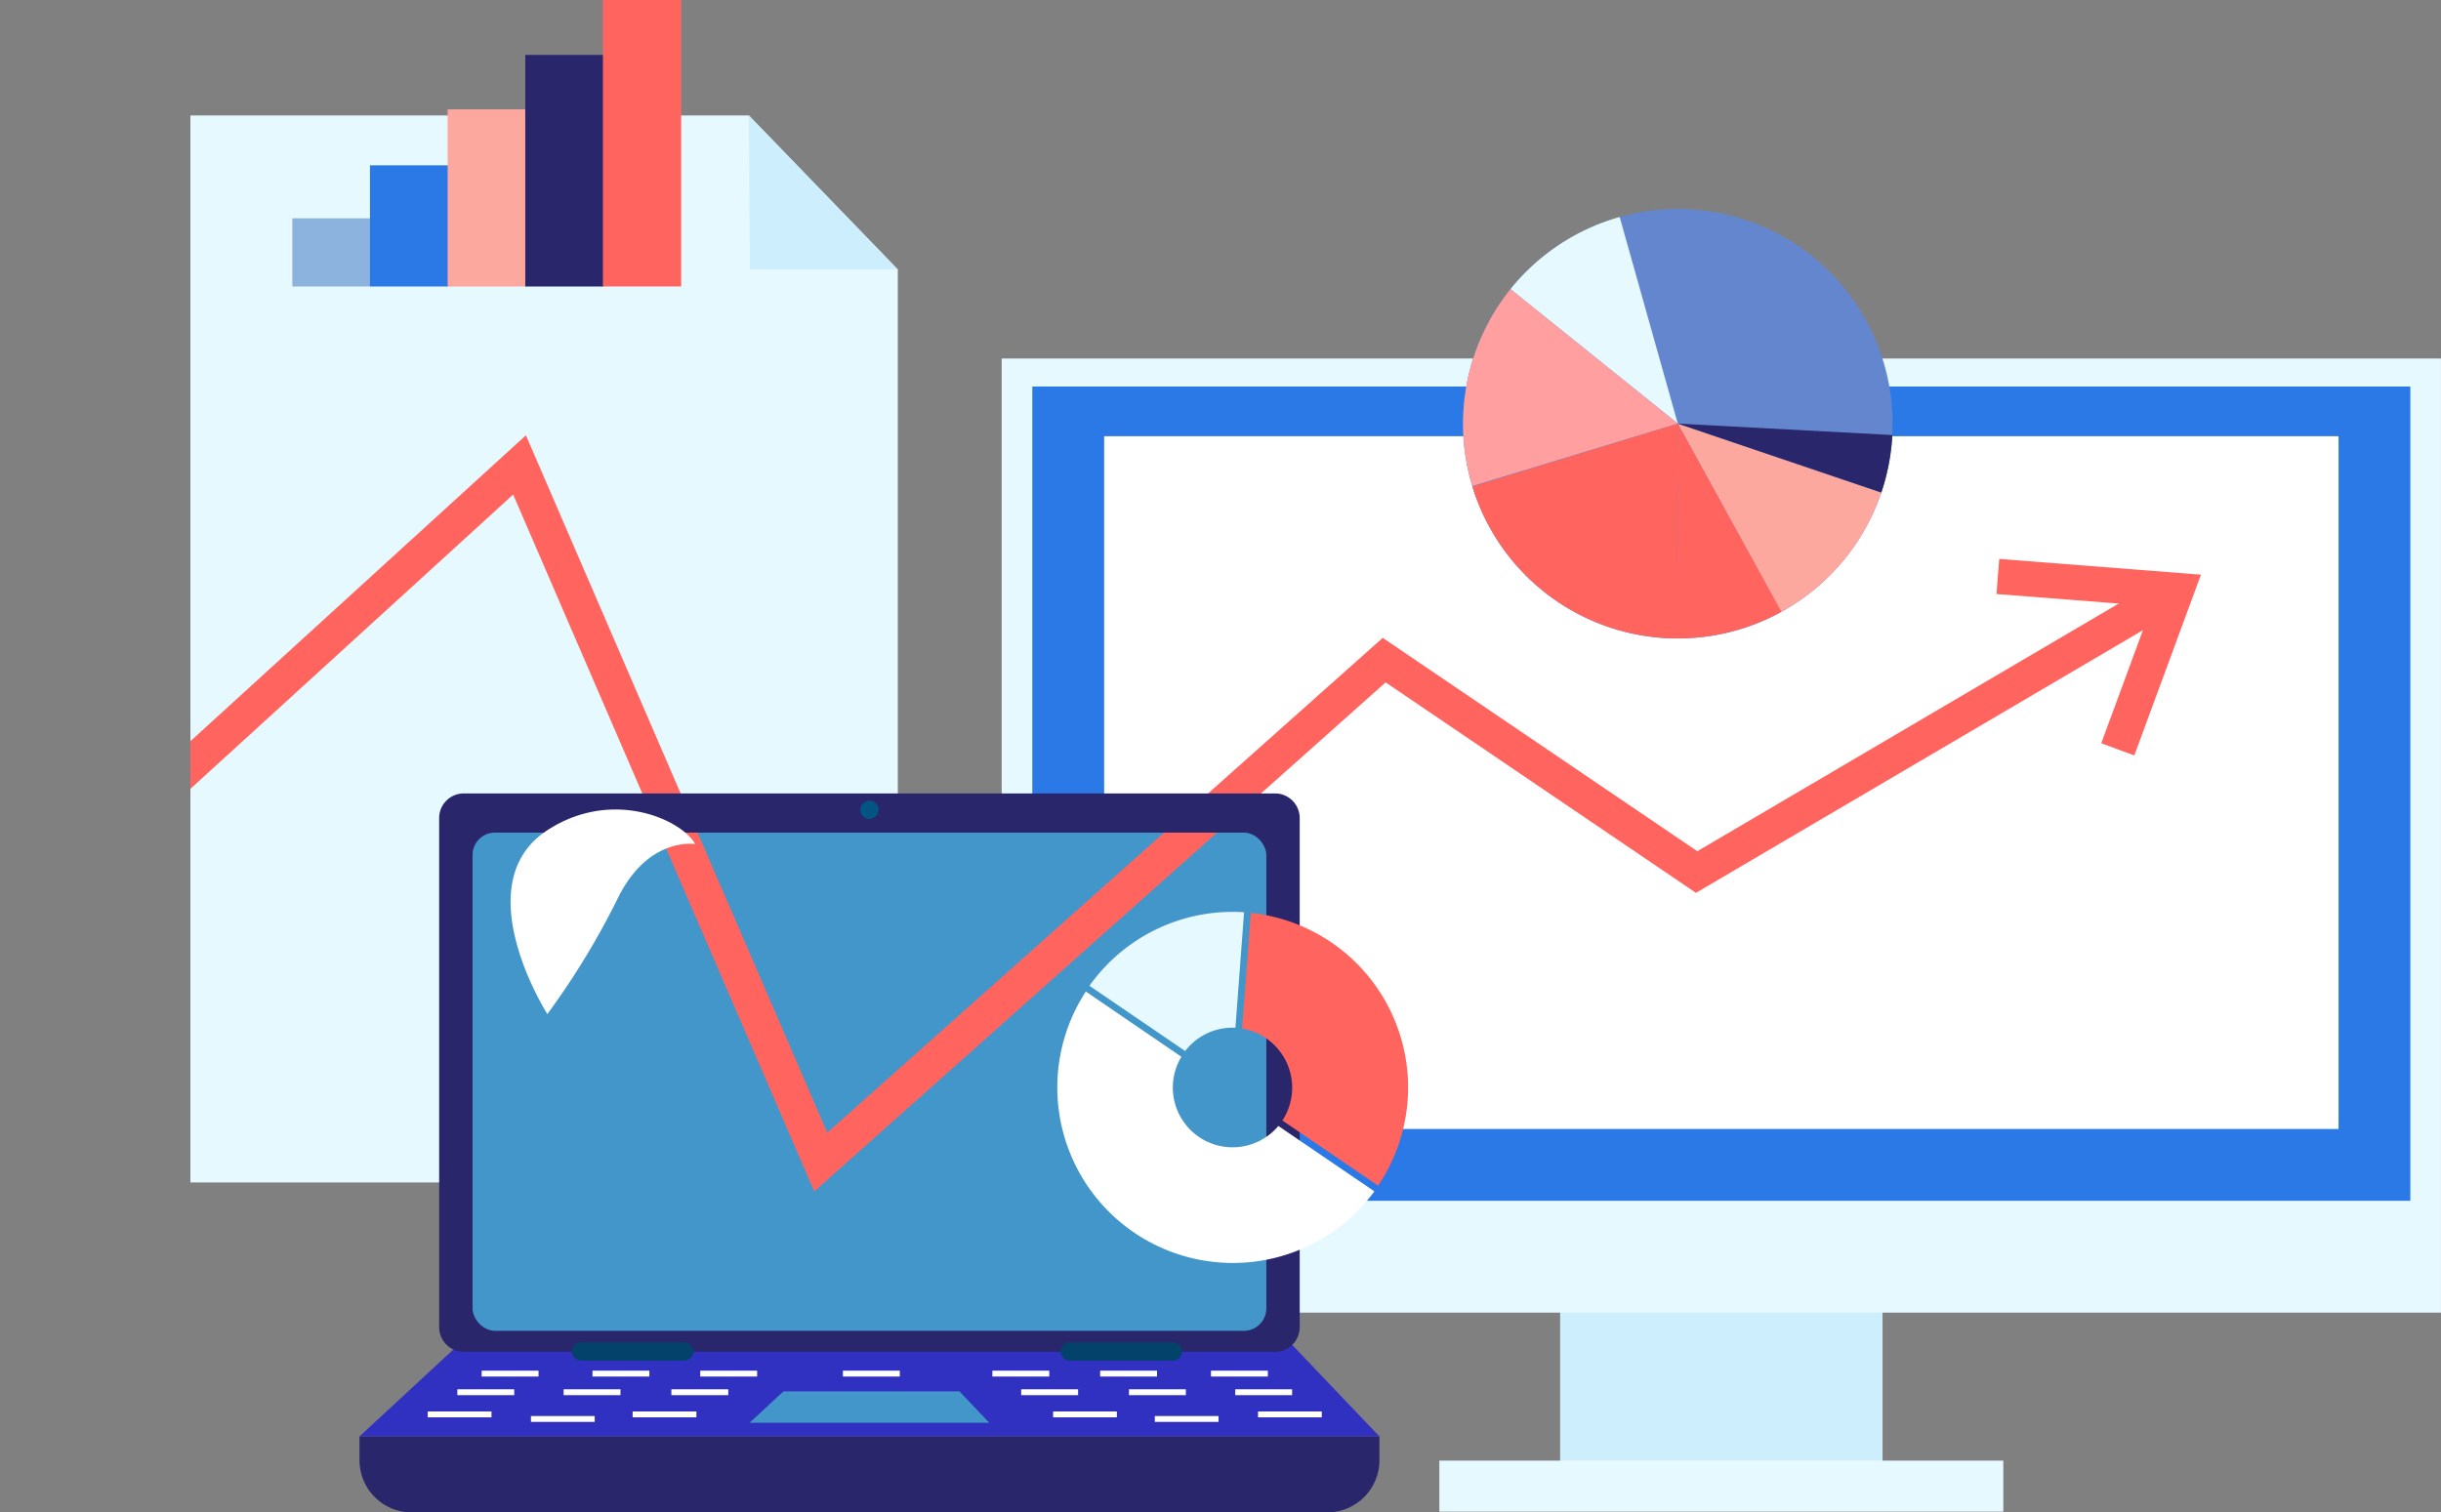 <svg id="Layer_1" data-name="Layer 1" xmlns="http://www.w3.org/2000/svg" xmlns:xlink="http://www.w3.org/1999/xlink" viewBox="0 0 610.63 378.45"><rect x="0" y="0" width="610.63" height="378.45" fill="#808080" stroke="none"/><defs><style>.cls-1{fill:none;}.cls-2{fill:#cdeefc;}.cls-3{fill:#e6f9ff;}.cls-4{fill:#2b79e6;}.cls-5{fill:#fff;}.cls-6{clip-path:url(#clip-path);}.cls-7{fill:#ff645f;}.cls-8{clip-path:url(#clip-path-2);}.cls-9{fill:#3030c1;}.cls-10{fill:#29266b;}.cls-11{fill:#4396ca;}.cls-12{fill:#025482;}.cls-13{fill:#03436b;}.cls-14{clip-path:url(#clip-path-3);}.cls-15{fill:#6486ce;}.cls-16{fill:#ff9f9f;}.cls-17{fill:#fca89e;}.cls-18{fill:#8cb3de;}</style><clipPath id="clip-path" transform="translate(-305.37 -294)"><rect class="cls-1" x="581.58" y="403.15" width="308.79" height="173.35"/></clipPath><clipPath id="clip-path-2" transform="translate(-305.37 -294)"><polygon class="cls-1" points="529.96 589.88 353 589.88 353 322.89 492.7 322.89 529.96 361.43 529.96 589.88"/></clipPath><clipPath id="clip-path-3" transform="translate(-305.37 -294)"><rect class="cls-1" x="423.58" y="502.34" width="198.57" height="124.67" rx="5.6"/></clipPath></defs><title>laptop-analytics</title><rect class="cls-2" x="390.28" y="316.97" width="80.65" height="56.18"/><rect class="cls-3" x="360.06" y="365.49" width="141.08" height="12.77"/><rect class="cls-3" x="250.58" y="89.71" width="360.04" height="238.75"/><rect class="cls-4" x="258.24" y="96.72" width="344.72" height="203.75"/><rect class="cls-5" x="276.21" y="109.15" width="308.79" height="173.35"/><g class="cls-6"><polygon class="cls-7" points="203.69 298.13 128.37 123.75 5.94 235.42 0 228.91 131.56 108.92 206.94 283.43 345.9 159.61 424.59 213 537.32 146.73 541.78 154.33 424.25 223.42 346.63 170.75 203.69 298.13"/></g><polygon class="cls-3" points="224.59 295.88 47.63 295.88 47.63 28.89 187.33 28.89 224.59 67.43 224.59 295.88"/><polygon class="cls-2" points="187.33 28.89 224.59 67.43 187.59 67.43 187.33 28.89"/><g class="cls-8"><polygon class="cls-7" points="203.69 298.13 128.37 123.75 5.94 235.42 0 228.91 131.56 108.92 206.94 283.43 345.9 159.61 424.55 212.98 553.31 134.9 557.88 142.43 424.28 223.44 346.63 170.75 203.69 298.13"/></g><polygon class="cls-9" points="89.92 359.44 115.74 335.53 322.29 335.53 345.07 359.44 89.92 359.44"/><path class="cls-10" d="M624.43,632.26H421.3a6.17,6.17,0,0,1-6.07-6.28V498.81a6.16,6.16,0,0,1,6.07-6.27H624.43a6.17,6.17,0,0,1,6.07,6.27V626A6.18,6.18,0,0,1,624.43,632.26Z" transform="translate(-305.37 -294)"/><rect class="cls-11" x="118.21" y="208.34" width="198.57" height="124.67" rx="5.6"/><path class="cls-12" d="M525.14,496.64a2.28,2.28,0,1,1-2.28-2.28A2.28,2.28,0,0,1,525.14,496.64Z" transform="translate(-305.37 -294)"/><path class="cls-10" d="M637.37,672.45h-229a13.07,13.07,0,0,1-13.07-13.07v-5.94H650.44v5.94A13.07,13.07,0,0,1,637.37,672.45Z" transform="translate(-305.37 -294)"/><path class="cls-13" d="M478.82,632.19a2.28,2.28,0,0,1-2.28,2.28H450.72a2.28,2.28,0,0,1-2.28-2.28h0a2.28,2.28,0,0,1,2.28-2.28h25.82a2.28,2.28,0,0,1,2.28,2.28Z" transform="translate(-305.37 -294)"/><path class="cls-13" d="M601.08,632.19a2.28,2.28,0,0,1-2.28,2.28H573a2.28,2.28,0,0,1-2.28-2.28h0a2.28,2.28,0,0,1,2.28-2.28H598.8a2.28,2.28,0,0,1,2.28,2.28Z" transform="translate(-305.37 -294)"/><polygon class="cls-11" points="187.5 356.02 195.98 348.16 240 348.16 247.49 356.02 187.5 356.02"/><rect class="cls-5" x="210.86" y="342.98" width="14.23" height="1.47"/><rect class="cls-5" x="107" y="353.19" width="15.95" height="1.47"/><rect class="cls-5" x="120.49" y="342.98" width="14.23" height="1.47"/><rect class="cls-5" x="114.41" y="347.64" width="14.23" height="1.47"/><rect class="cls-5" x="148.21" y="342.98" width="14.23" height="1.47"/><rect class="cls-5" x="140.99" y="347.64" width="14.23" height="1.47"/><rect class="cls-5" x="158.26" y="353.19" width="15.95" height="1.47"/><rect class="cls-5" x="175.17" y="342.98" width="14.23" height="1.47"/><rect class="cls-5" x="167.95" y="347.64" width="14.23" height="1.47"/><rect class="cls-5" x="132.82" y="354.33" width="15.95" height="1.47"/><rect class="cls-5" x="314.7" y="353.19" width="15.95" height="1.47"/><rect class="cls-5" x="302.93" y="342.98" width="14.23" height="1.47"/><rect class="cls-5" x="309" y="347.64" width="14.23" height="1.47"/><rect class="cls-5" x="275.21" y="342.98" width="14.23" height="1.47"/><rect class="cls-5" x="282.42" y="347.64" width="14.23" height="1.47"/><rect class="cls-5" x="263.44" y="353.19" width="15.95" height="1.47"/><rect class="cls-5" x="248.25" y="342.98" width="14.23" height="1.47"/><rect class="cls-5" x="255.46" y="347.64" width="14.23" height="1.47"/><rect class="cls-5" x="288.88" y="354.33" width="15.95" height="1.47"/><g class="cls-14"><polygon class="cls-7" points="203.69 298.13 128.37 123.75 5.94 235.42 0 228.91 131.56 108.92 206.94 283.43 345.9 159.61 424.55 212.98 553.31 134.9 557.88 142.43 424.28 223.44 346.63 170.75 203.69 298.13"/></g><polygon class="cls-7" points="533.91 189.03 525.64 185.99 538.28 151.68 499.43 148.64 500.12 139.86 550.58 143.8 533.91 189.03"/><path class="cls-5" d="M479.29,505.23c-3.49-6.28-20.93-14-37-3.48-20.68,13.48,0,46,0,46a193.59,193.59,0,0,0,17.44-28.61C467.43,503.14,479.29,505.23,479.29,505.23Z" transform="translate(-305.37 -294)"/><path class="cls-15" d="M768.7,368.66a53.73,53.73,0,1,1-75-12.24A53.73,53.73,0,0,1,768.7,368.66Z" transform="translate(-305.37 -294)"/><path class="cls-3" d="M710.54,348.3a53.81,53.81,0,0,0-27.32,18.05L725.08,400Z" transform="translate(-305.37 -294)"/><path class="cls-16" d="M683.22,366.35a53.85,53.85,0,0,0-9.56,49.28L725.08,400Z" transform="translate(-305.37 -294)"/><path class="cls-7" d="M673.7,415.75a53.71,53.71,0,0,0,51,38l.36-53.72Z" transform="translate(-305.37 -294)"/><path class="cls-17" d="M750.91,447.14a52.34,52.34,0,0,0,5.54-3.49A53.46,53.46,0,0,0,776,417.29L725.08,400Z" transform="translate(-305.37 -294)"/><path class="cls-10" d="M776,417.24a53.9,53.9,0,0,0,2.75-14.38L725.08,400Z" transform="translate(-305.37 -294)"/><path class="cls-7" d="M725.08,400l-.45,53.72A53.43,53.43,0,0,0,751,447.08Z" transform="translate(-305.37 -294)"/><rect class="cls-18" x="73.13" y="54.63" width="19.58" height="17.05"/><rect class="cls-4" x="92.55" y="41.37" width="19.58" height="30.32"/><rect class="cls-17" x="111.98" y="27.37" width="19.58" height="44.32"/><rect class="cls-10" x="131.4" y="13.74" width="19.58" height="57.95"/><rect class="cls-7" x="150.82" width="19.58" height="71.68"/><path class="cls-3" d="M601.85,557a14.93,14.93,0,0,1,12.57-5.83l2.16-28.9a43.92,43.92,0,0,0-38.68,18.4Z" transform="translate(-305.37 -294)"/><path class="cls-5" d="M625.16,575.75a14.95,14.95,0,0,1-24.26-17.32L577,542.11a43.92,43.92,0,0,0,72.18,50Z" transform="translate(-305.37 -294)"/><path class="cls-7" d="M616.1,551.38a15,15,0,0,1,10.07,23l23.94,16.31a43.94,43.94,0,0,0-31.84-68.26Z" transform="translate(-305.37 -294)"/></svg>